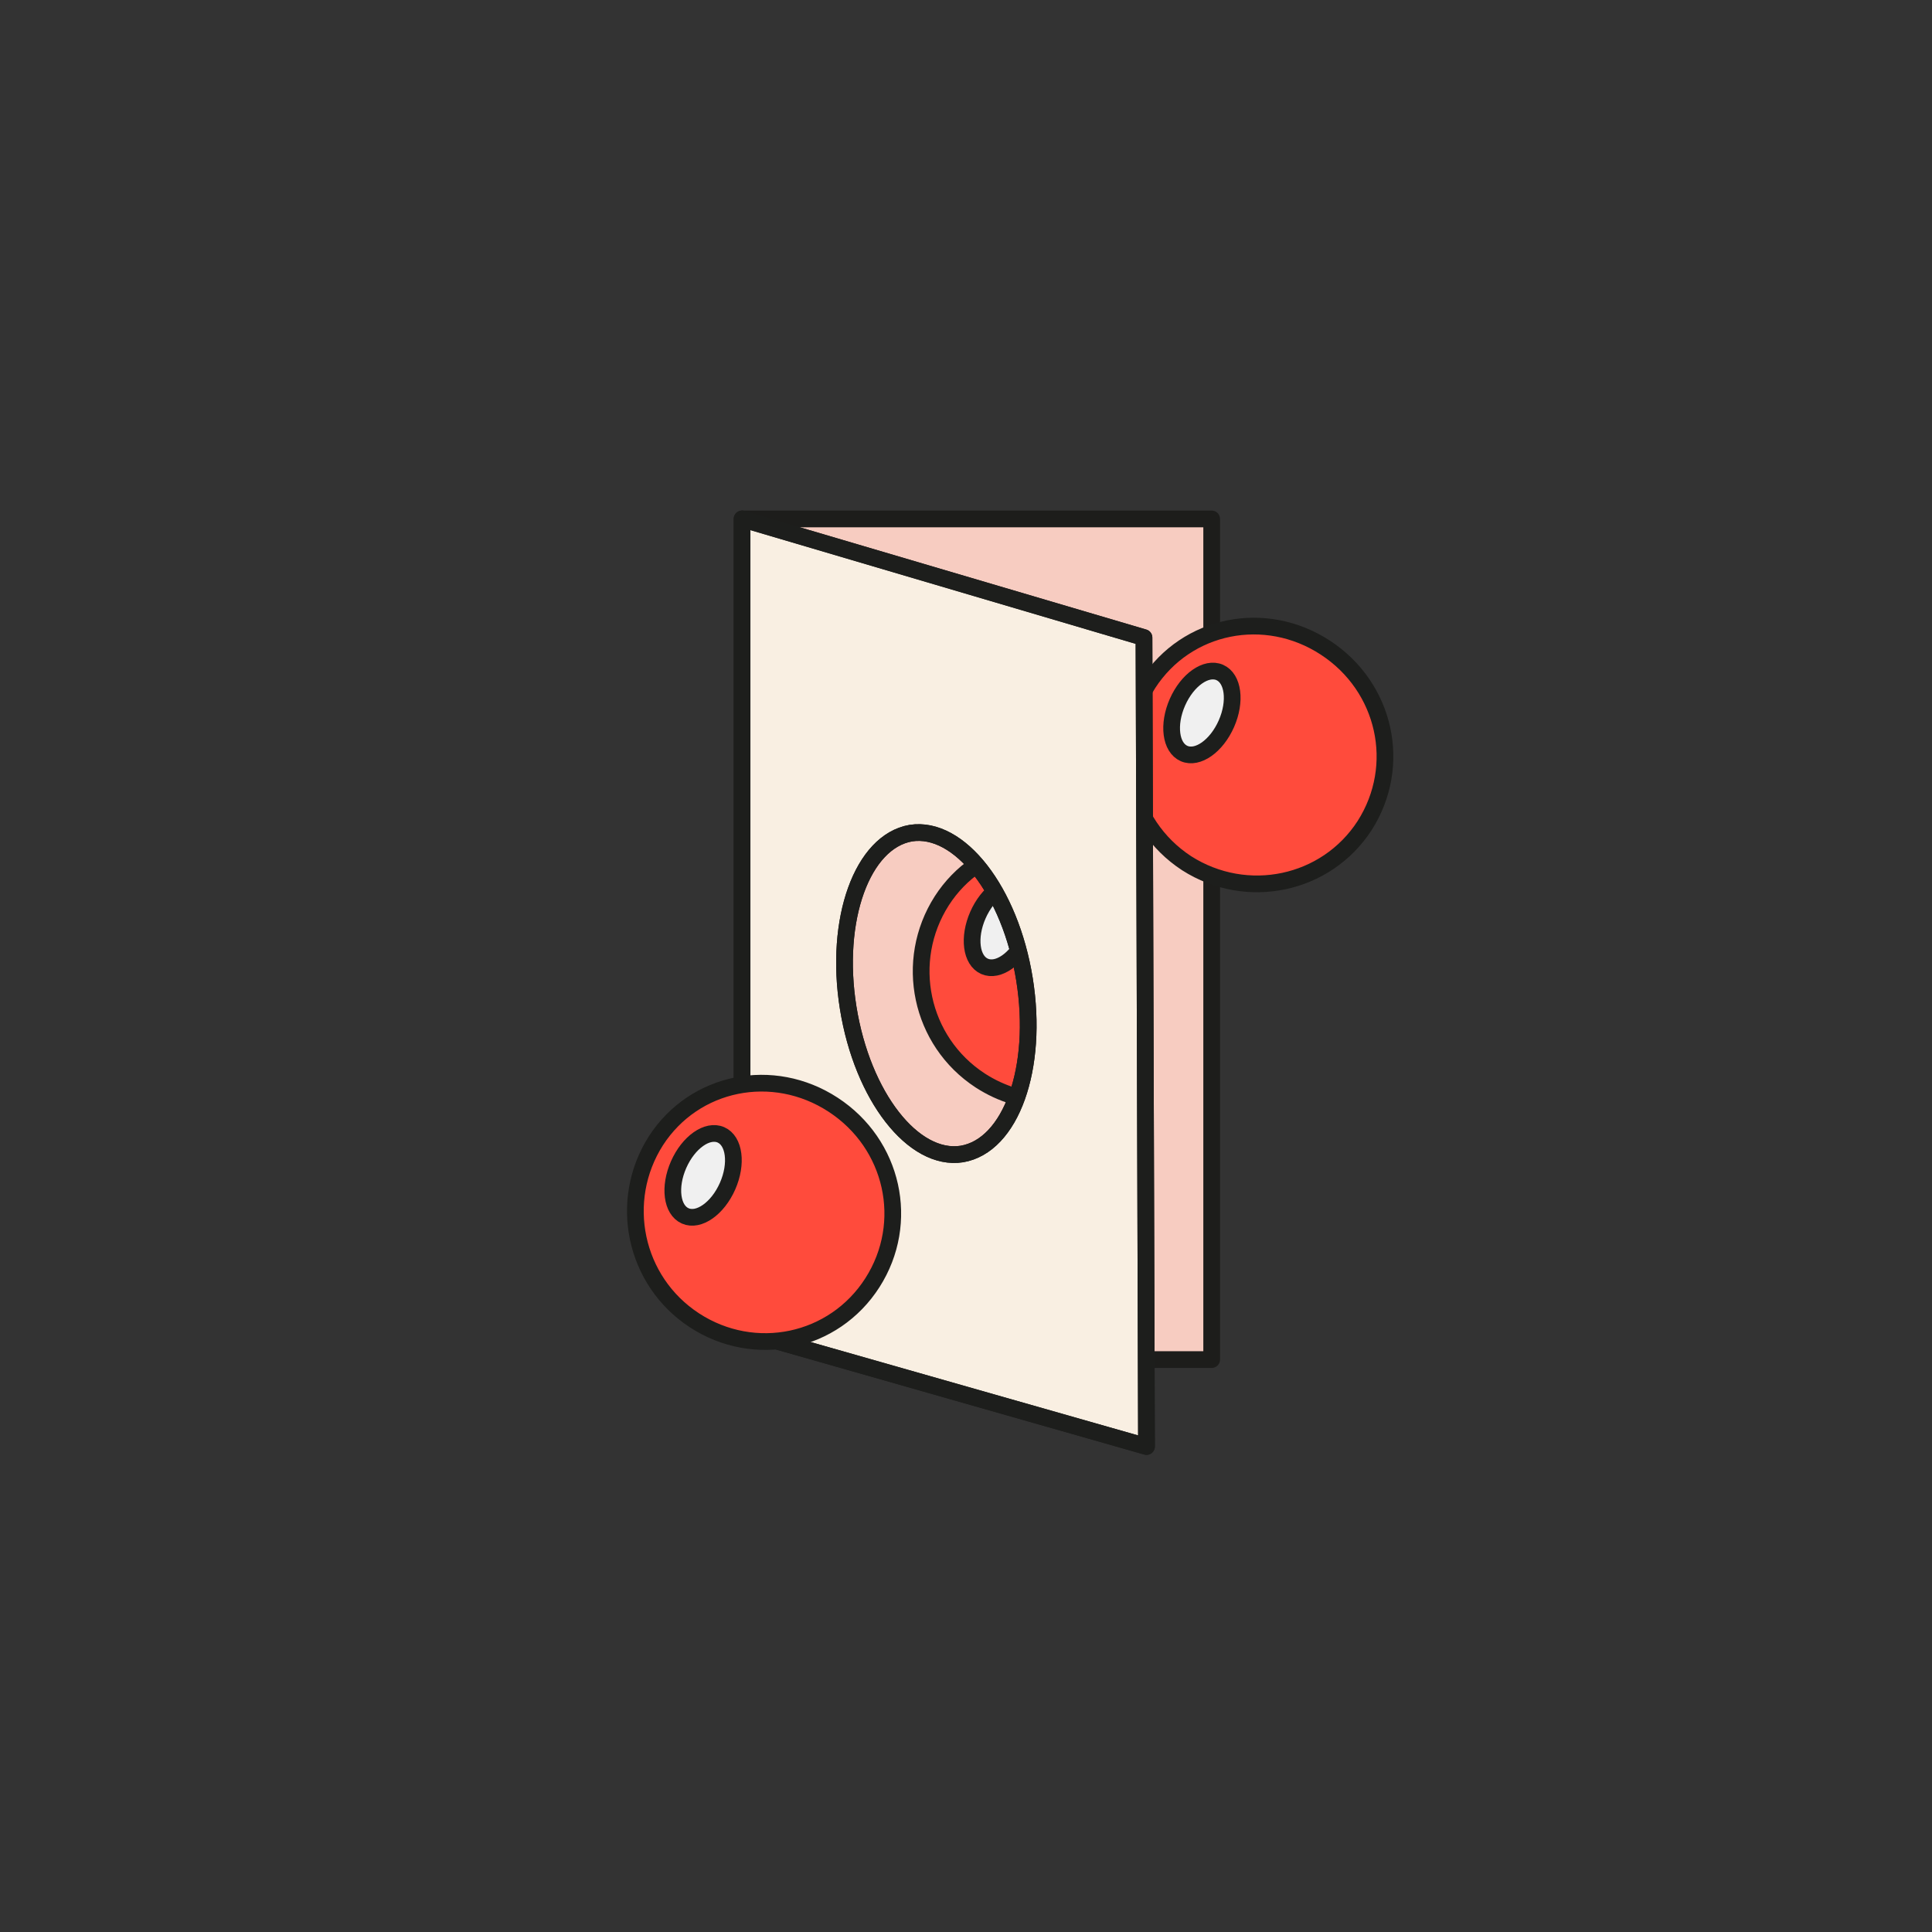 <?xml version="1.0" encoding="utf-8"?>
<!-- Generator: Adobe Illustrator 19.1.0, SVG Export Plug-In . SVG Version: 6.00 Build 0)  -->
<svg version="1.1" id="Capa_1" xmlns="http://www.w3.org/2000/svg" xmlns:xlink="http://www.w3.org/1999/xlink" x="0px" y="0px"
	 viewBox="0 0 231.2 231.2" style="enable-background:new 0 0 231.2 231.2;" xml:space="preserve">
<rect x="0" y="0" width="231.2" height="231.2" fill="#333333" stroke="none"/>
<style type="text/css">
	.st0{fill:#E74C40;stroke:#000000;stroke-width:2;stroke-miterlimit:10;}
	.st1{fill:#BCA26C;stroke:#1D1E1C;stroke-width:2;stroke-miterlimit:10;}
	.st2{fill:#FFFFFF;stroke:#1D1E1C;stroke-width:2;stroke-miterlimit:10;}
	.st3{fill:#DE3A28;stroke:#1D1E1C;stroke-width:2;stroke-miterlimit:10;}
	.st4{fill:#F8EEE1;stroke:#1D1D1B;stroke-width:2;stroke-linecap:round;stroke-linejoin:round;stroke-miterlimit:10;}
	.st5{fill:#CD8C94;stroke:#1D1D1B;stroke-width:2;stroke-linecap:round;stroke-linejoin:round;stroke-miterlimit:10;}
	.st6{fill:#FFC1C8;stroke:#1D1D1B;stroke-width:2;stroke-linecap:round;stroke-linejoin:round;stroke-miterlimit:10;}
	.st7{fill:none;stroke:#1D1D1B;stroke-width:2;stroke-linecap:round;stroke-linejoin:round;stroke-miterlimit:10;}
	.st8{fill:#8DA6A6;stroke:#1E1E1C;stroke-width:2;stroke-linecap:round;stroke-linejoin:round;stroke-miterlimit:10;}
	.st9{fill:#A4C3C6;stroke:#1E1E1C;stroke-width:2;stroke-linecap:round;stroke-linejoin:round;stroke-miterlimit:10;}
	.st10{fill:url(#);}
	.st11{fill:#E4E4E4;stroke:#1D1E1C;stroke-width:2;stroke-linecap:round;stroke-linejoin:round;stroke-miterlimit:10;}
	.st12{fill:#ED7069;stroke:#1D1D1B;stroke-width:2;stroke-linecap:round;stroke-linejoin:round;stroke-miterlimit:10;}
	.st13{fill:#1D508A;}
	.st14{fill:#1D508A;stroke:#1D1D1B;stroke-width:2;stroke-linecap:round;stroke-linejoin:round;stroke-miterlimit:10;}
	.st15{fill:#F1A4AB;stroke:#1D1D1B;stroke-width:2;stroke-linecap:round;stroke-linejoin:round;stroke-miterlimit:10;}
	.st16{fill:#1D1D1B;}
	.st17{fill:#989899;stroke:#1D1D1B;stroke-width:2;stroke-linecap:round;stroke-linejoin:round;stroke-miterlimit:10;}
	.st18{fill:#717171;stroke:#1D1D1B;stroke-width:2;stroke-linecap:round;stroke-linejoin:round;stroke-miterlimit:10;}
	.st19{fill:#BCBABB;stroke:#1D1D1B;stroke-width:2;stroke-linecap:round;stroke-linejoin:round;stroke-miterlimit:10;}
	.st20{fill:#64B5B2;}
	.st21{fill:#1D1E1C;}
	.st22{fill:#549793;}
	.st23{fill:#EEC44D;}
	.st24{fill:#D4AC46;}
	.st25{fill:#3B97D0;}
	.st26{fill:#3586B1;}
	.st27{fill:#E84E42;}
	.st28{fill:#D54037;}
	.st29{fill:#CECECD;stroke:#1D1E1C;stroke-width:2;stroke-linecap:round;stroke-linejoin:round;stroke-miterlimit:10;}
	.st30{fill:none;stroke:#1D1E1C;stroke-width:2;stroke-linecap:round;stroke-linejoin:round;stroke-miterlimit:10;}
	.st31{fill:#FFFFFF;stroke:#1E1E1C;stroke-width:2;stroke-linecap:round;stroke-linejoin:round;stroke-miterlimit:10;}
	.st32{fill:#C1737F;stroke:#1D1E1C;stroke-width:2;stroke-linecap:round;stroke-linejoin:round;stroke-miterlimit:10;}
	.st33{fill:#D4AC46;stroke:#1D1E1C;stroke-width:2;stroke-linecap:round;stroke-linejoin:round;stroke-miterlimit:10;}
	.st34{fill:#EEC44D;stroke:#1D1E1C;stroke-width:2;stroke-linecap:round;stroke-linejoin:round;stroke-miterlimit:10;}
	.st35{fill:#F7F7F5;stroke:#1D1D1B;stroke-width:2;stroke-miterlimit:10;}
	.st36{fill:#C9C8B8;stroke:#1D1D1B;stroke-width:2;stroke-miterlimit:10;}
	.st37{fill:none;stroke:#1D1D1B;stroke-width:2;stroke-miterlimit:10;}
	.st38{fill:#DD3D27;stroke:#1D1D1B;stroke-width:2;stroke-miterlimit:10;}
	.st39{clip-path:url(#SVGID_2_);fill:#FAD14D;stroke:#1D1E1C;stroke-width:2;stroke-miterlimit:10;}
	
		.st40{clip-path:url(#SVGID_2_);fill:#325B59;stroke:#1D1D1B;stroke-width:2;stroke-linecap:round;stroke-linejoin:round;stroke-miterlimit:10;}
	.st41{clip-path:url(#SVGID_2_);}
	.st42{fill:#F7F7F5;stroke:#1D1D1B;stroke-width:2;stroke-linecap:round;stroke-linejoin:round;stroke-miterlimit:10;}
	
		.st43{clip-path:url(#SVGID_2_);fill:#65C1BE;stroke:#1D1D1B;stroke-width:2;stroke-linecap:round;stroke-linejoin:round;stroke-miterlimit:10;}
	
		.st44{clip-path:url(#SVGID_2_);fill:#417C79;stroke:#1D1D1B;stroke-width:2;stroke-linecap:round;stroke-linejoin:round;stroke-miterlimit:10;}
	
		.st45{clip-path:url(#SVGID_2_);fill:#26283D;stroke:#1D1D1B;stroke-width:2;stroke-linecap:round;stroke-linejoin:round;stroke-miterlimit:10;}
	
		.st46{clip-path:url(#SVGID_2_);fill:none;stroke:#1D1D1B;stroke-width:2;stroke-linecap:round;stroke-linejoin:round;stroke-miterlimit:10;}
	
		.st47{clip-path:url(#SVGID_2_);fill:#AD6159;stroke:#1E1E1C;stroke-width:2;stroke-linecap:round;stroke-linejoin:round;stroke-miterlimit:10;}
	
		.st48{clip-path:url(#SVGID_2_);fill:#E88676;stroke:#1E1E1C;stroke-width:2;stroke-linecap:round;stroke-linejoin:round;stroke-miterlimit:10;}
	.st49{opacity:0.63;clip-path:url(#SVGID_2_);}
	.st50{fill:#FFFFFF;}
	.st51{opacity:0.36;fill:#FFFFFF;}
	.st52{opacity:0.23;}
	.st53{opacity:0.23;clip-path:url(#SVGID_2_);}
	.st54{fill:#5F999F;stroke:#1D1E1C;stroke-width:2;stroke-miterlimit:10;}
	.st55{fill:#77C1C5;stroke:#1D1E1C;stroke-width:2;stroke-miterlimit:10;}
	.st56{fill:#FBD943;stroke:#000100;stroke-width:2;stroke-miterlimit:10;}
	.st57{fill:#F1F1F1;stroke:#1D1D1B;stroke-width:2;stroke-miterlimit:10;}
	.st58{fill:#FF5546;stroke:#1D1D1B;stroke-width:2;stroke-linecap:round;stroke-miterlimit:10;}
	.st59{fill:#FF5546;stroke:#1D1D1B;stroke-width:2;stroke-miterlimit:10;}
	.st60{fill:#FFBE4A;stroke:#1E1E1C;stroke-width:2;stroke-linecap:square;stroke-linejoin:bevel;stroke-miterlimit:10;}
	.st61{stroke:#1D1E1C;stroke-width:2;stroke-miterlimit:10;}
	.st62{fill:#DDA345;}
	.st63{fill:#1E1E1C;}
	.st64{fill:#458353;}
	.st65{fill:#CB3524;stroke:#000000;stroke-width:2;stroke-linecap:round;stroke-linejoin:round;stroke-miterlimit:10;}
	.st66{fill:#DC3D26;stroke:#000000;stroke-width:2;stroke-linecap:round;stroke-linejoin:round;stroke-miterlimit:10;}
	.st67{fill:#1E508B;}
	.st68{fill:#E3AA24;stroke:#000000;stroke-width:2;stroke-linecap:round;stroke-linejoin:round;stroke-miterlimit:10;}
	.st69{fill:#3CA3DB;}
	.st70{fill:#E78476;stroke:#000000;stroke-width:2;stroke-linecap:round;stroke-linejoin:round;stroke-miterlimit:10;}
	.st71{fill:#D2756C;}
	.st72{fill:#C0BFBE;stroke:#1D1E1C;stroke-width:2;stroke-linecap:round;stroke-linejoin:round;stroke-miterlimit:10;}
	.st73{fill:#F4F4F2;stroke:#1D1E1C;stroke-width:2;stroke-linecap:round;stroke-linejoin:round;stroke-miterlimit:10;}
	.st74{fill:#FFF6EF;stroke:#1D1E1C;stroke-width:2;stroke-linecap:round;stroke-linejoin:round;stroke-miterlimit:10;}
	.st75{fill:#F3A9A6;}
	.st76{fill:#1EAF9A;}
	.st77{fill:#EE828F;}
	.st78{fill:#A4C3C6;}
	.st79{fill:#FAD04D;}
	.st80{fill:none;stroke:#1D1E1C;stroke-width:2;stroke-miterlimit:10;}
	.st81{fill:#F3A9A6;stroke:#1D1E1C;stroke-width:2;stroke-miterlimit:10;}
	.st82{fill:#FFFFFF;stroke:#1D1D1B;stroke-width:2;stroke-linecap:round;stroke-linejoin:round;stroke-miterlimit:10;}
	.st83{fill:#E2D0B3;stroke:#1D1D1B;stroke-width:2;stroke-linecap:round;stroke-linejoin:round;stroke-miterlimit:10;}
	.st84{fill:#C6B399;stroke:#1D1D1B;stroke-width:2;stroke-linecap:round;stroke-linejoin:round;stroke-miterlimit:10;}
	.st85{fill:#9B9A9A;stroke:#1D1D1B;stroke-width:2;stroke-linecap:round;stroke-linejoin:round;stroke-miterlimit:10;}
	.st86{fill:#B7B3B3;stroke:#1D1D1B;stroke-width:2;stroke-linecap:round;stroke-linejoin:round;stroke-miterlimit:10;}
	.st87{fill:#DADADA;stroke:#1D1D1B;stroke-width:2;stroke-linecap:round;stroke-linejoin:round;stroke-miterlimit:10;}
	.st88{fill:#A6C5C8;stroke:#1D1D1B;stroke-width:2;stroke-linecap:round;stroke-linejoin:round;stroke-miterlimit:10;}
	.st89{fill:#39ADAC;stroke:#1D1D1B;stroke-width:2;stroke-linecap:round;stroke-linejoin:round;stroke-miterlimit:10;}
	.st90{fill:#713662;stroke:#1D1D1B;stroke-width:2;stroke-linecap:round;stroke-linejoin:round;stroke-miterlimit:10;}
	.st91{fill:#363A5D;stroke:#1D1D1B;stroke-width:2;stroke-linecap:round;stroke-linejoin:round;stroke-miterlimit:10;}
	.st92{fill:#FF5546;stroke:#1D1D1B;stroke-width:2;stroke-linecap:round;stroke-linejoin:round;stroke-miterlimit:10;}
	.st93{fill:#DF5165;stroke:#1D1D1B;stroke-width:2;stroke-linecap:round;stroke-linejoin:round;stroke-miterlimit:10;}
	.st94{fill:#00B69E;stroke:#1D1D1B;stroke-width:2;stroke-linecap:round;stroke-linejoin:round;stroke-miterlimit:10;}
	.st95{fill:#FAD14D;stroke:#1D1D1B;stroke-width:2;stroke-linecap:round;stroke-linejoin:round;stroke-miterlimit:10;}
	.st96{fill:#00A9CF;stroke:#1D1D1B;stroke-width:2;stroke-linecap:round;stroke-linejoin:round;stroke-miterlimit:10;}
	.st97{fill:#4EB9AC;stroke:#000100;stroke-width:2;stroke-linecap:round;stroke-linejoin:round;stroke-miterlimit:10;}
	.st98{fill:#4EB9AC;}
	.st99{fill:none;stroke:#000100;stroke-width:2;stroke-linecap:round;stroke-linejoin:round;stroke-miterlimit:10;}
	.st100{fill:#FFFFFF;stroke:#000000;stroke-width:2;stroke-linecap:round;stroke-linejoin:round;stroke-miterlimit:10;}
	.st101{fill:#FFFFFF;stroke:#1D1D1B;stroke-width:2;stroke-miterlimit:10;}
	.st102{fill:#FFFFFF;stroke:#1D1D1B;stroke-width:2;stroke-linecap:round;stroke-miterlimit:10;}
	.st103{fill:#1D1D1B;stroke:#1D1D1B;stroke-width:2;stroke-miterlimit:10;}
	.st104{fill:#1D1D1B;stroke:#FFFFFF;stroke-width:2;stroke-miterlimit:10;}
	.st105{fill:#E1E6E1;stroke:#1D1D1B;stroke-width:2;stroke-linecap:round;stroke-linejoin:round;stroke-miterlimit:10;}
	.st106{fill:none;stroke:#010101;stroke-width:2;stroke-linecap:round;stroke-linejoin:round;stroke-miterlimit:10;}
	.st107{fill:#ECD9DF;stroke:#1D1D1B;stroke-width:2;stroke-linecap:round;stroke-linejoin:round;stroke-miterlimit:10;}
	.st108{stroke:#000000;stroke-width:2;stroke-linecap:round;stroke-linejoin:round;stroke-miterlimit:10;}
	.st109{fill:#B7707A;stroke:#1D1D1B;stroke-width:2;stroke-linecap:round;stroke-linejoin:round;stroke-miterlimit:10;}
	.st110{fill:#E58B95;stroke:#1D1D1B;stroke-width:2;stroke-linecap:round;stroke-linejoin:round;stroke-miterlimit:10;}
	.st111{fill:#68999B;stroke:#1D1D1B;stroke-width:2;stroke-linecap:round;stroke-linejoin:round;stroke-miterlimit:10;}
	.st112{fill:#F2C74E;stroke:#000100;stroke-width:2;stroke-linecap:round;stroke-linejoin:round;stroke-miterlimit:10;}
	.st113{fill:#BC973B;stroke:#000100;stroke-width:2;stroke-linecap:round;stroke-linejoin:round;stroke-miterlimit:10;}
	.st114{fill:#646563;stroke:#1D1D1B;stroke-width:2;stroke-linecap:round;stroke-linejoin:round;stroke-miterlimit:10;}
	.st115{fill:#B6803D;stroke:#1D1D1B;stroke-width:2;stroke-linecap:round;stroke-linejoin:round;stroke-miterlimit:10;}
	.st116{fill:#F6B456;stroke:#1D1D1B;stroke-width:2;stroke-linecap:round;stroke-linejoin:round;stroke-miterlimit:10;}
	.st117{fill:#EC716B;stroke:#1D1D1B;stroke-width:2;stroke-linecap:round;stroke-linejoin:round;stroke-miterlimit:10;}
	.st118{fill:#0B434C;stroke:#1D1D1B;stroke-width:2;stroke-linecap:round;stroke-linejoin:round;stroke-miterlimit:10;}
	.st119{fill:#1D1D1B;stroke:#1D1D1B;stroke-width:2;stroke-linecap:round;stroke-linejoin:round;stroke-miterlimit:10;}
	.st120{fill:#1D1D1B;stroke:#1D1D1B;stroke-miterlimit:10;}
	.st121{fill:#F3A5AC;stroke:#010101;stroke-width:2;stroke-linecap:round;stroke-linejoin:round;stroke-miterlimit:10;}
	.st122{fill:#A6D3B6;stroke:#010101;stroke-width:2;stroke-linecap:round;stroke-linejoin:round;stroke-miterlimit:10;}
	.st123{fill:#A5C4C7;stroke:#010101;stroke-width:2;stroke-linecap:round;stroke-linejoin:round;stroke-miterlimit:10;}
	.st124{fill:#FAD14E;stroke:#010101;stroke-width:2;stroke-linecap:round;stroke-linejoin:round;stroke-miterlimit:10;}
	.st125{fill:#4F79A4;stroke:#1D1E1C;stroke-width:2;stroke-linecap:round;stroke-linejoin:round;stroke-miterlimit:10;}
	.st126{fill:#ED716A;stroke:#1D1E1C;stroke-width:2;stroke-miterlimit:10;}
	.st127{fill:#A8B8DC;stroke:#1D1E1C;stroke-width:2;stroke-linecap:round;stroke-linejoin:round;stroke-miterlimit:10;}
	.st128{fill:#65C0BC;stroke:#1D1E1C;stroke-width:2;stroke-linecap:round;stroke-linejoin:round;stroke-miterlimit:10;}
	.st129{fill:#C2C4C2;stroke:#1D1D1B;stroke-width:2;stroke-linecap:round;stroke-linejoin:round;stroke-miterlimit:10;}
	.st130{fill:#AAB0B5;stroke:#1D1D1B;stroke-width:2;stroke-miterlimit:10;}
	.st131{fill:#D3C2A3;stroke:#1D1D1B;stroke-width:2;stroke-linecap:square;stroke-linejoin:bevel;stroke-miterlimit:10;}
	.st132{stroke:#1D1D1B;stroke-width:2;stroke-miterlimit:10;}
	.st133{fill:#D5DCE4;stroke:#1D1D1B;stroke-width:2;stroke-miterlimit:10;}
	.st134{fill:none;stroke:#FFFFFF;stroke-width:2;stroke-linecap:round;stroke-linejoin:round;stroke-miterlimit:10;}
	.st135{fill:#5080A2;stroke:#1D1D1B;stroke-width:2;stroke-linecap:round;stroke-linejoin:round;stroke-miterlimit:10;}
	.st136{fill:#6094C0;stroke:#1D1D1B;stroke-width:2;stroke-linecap:round;stroke-linejoin:round;stroke-miterlimit:10;}
	.st137{fill:#5688AA;stroke:#1D1D1B;stroke-width:2;stroke-linecap:square;stroke-linejoin:bevel;stroke-miterlimit:10;}
	.st138{fill:#F3C43E;stroke:#1D1D1B;stroke-width:2;stroke-linecap:round;stroke-linejoin:round;stroke-miterlimit:10;}
	.st139{fill:#FABB4B;stroke:#1D1D1B;stroke-width:2;stroke-linecap:round;stroke-linejoin:round;stroke-miterlimit:10;}
	.st140{fill:#FFFFFF;stroke:#1D1D1B;stroke-width:2;stroke-linecap:square;stroke-linejoin:bevel;stroke-miterlimit:10;}
	.st141{fill:#61B675;stroke:#1D1D1B;stroke-width:2;stroke-linecap:square;stroke-linejoin:bevel;stroke-miterlimit:10;}
	.st142{fill:#37AB72;stroke:#1D1D1B;stroke-width:2;stroke-linecap:round;stroke-linejoin:round;stroke-miterlimit:10;}
	.st143{fill:none;stroke:#1D1D1B;stroke-width:2;stroke-linecap:round;stroke-miterlimit:10;}
	.st144{fill:#EDDEBC;stroke:#1D1D1B;stroke-width:2;stroke-linecap:square;stroke-linejoin:bevel;stroke-miterlimit:10;}
	.st145{fill:none;}
	.st146{fill:#52B47D;stroke:#1D1D1B;stroke-width:2;stroke-linecap:round;stroke-linejoin:round;stroke-miterlimit:10;}
	.st147{fill:#2E8D5C;stroke:#1D1D1B;stroke-width:2;stroke-linecap:round;stroke-linejoin:round;stroke-miterlimit:10;}
	.st148{opacity:0.25;fill:none;stroke:#FFFFFF;stroke-width:2;stroke-linecap:round;stroke-linejoin:round;stroke-miterlimit:10;}
	.st149{fill:none;stroke:#1D1D1B;stroke-width:2;stroke-linecap:square;stroke-linejoin:bevel;stroke-miterlimit:10;}
	.st150{fill:#E9554B;stroke:#1D1D1B;stroke-width:2;stroke-miterlimit:10;}
	.st151{fill:#E9524B;stroke:#1D1D1B;stroke-width:2;stroke-linecap:round;stroke-linejoin:round;stroke-miterlimit:10;}
	.st152{fill:#EB6661;stroke:#1D1D1B;stroke-width:2;stroke-miterlimit:10;}
	.st153{opacity:0.2;fill:#1D1D1B;}
	
		.st154{opacity:9.000000e-02;fill:none;stroke:#FFFFFF;stroke-width:2;stroke-linecap:round;stroke-linejoin:round;stroke-miterlimit:10;}
	.st155{fill:#FAD04E;stroke:#1D1D1B;stroke-width:2;stroke-linecap:round;stroke-linejoin:round;stroke-miterlimit:10;}
	.st156{fill:#E5BD4A;stroke:#1D1D1B;stroke-width:2;stroke-linecap:round;stroke-linejoin:round;stroke-miterlimit:10;}
	.st157{fill:#B68235;stroke:#1D1D1B;stroke-width:2;stroke-linecap:round;stroke-linejoin:round;stroke-miterlimit:10;}
	.st158{fill:#D2BFB9;stroke:#1D1D1B;stroke-width:2;stroke-linecap:round;stroke-linejoin:round;stroke-miterlimit:10;}
	.st159{fill:#DADAD2;}
	.st160{clip-path:url(#SVGID_6_);}
	.st161{fill:#308C89;}
	.st162{fill:#333333;}
	.st163{fill:#F0584D;}
	.st164{fill:#FAD14D;}
	.st165{fill:#3CA4DC;}
	.st166{clip-path:url(#SVGID_8_);}
	.st167{fill:#D8B144;}
	.st168{fill:#3290BA;}
	.st169{fill:#D84B48;}
	.st170{fill:#E6DDEE;stroke:#1D1E1C;stroke-width:2;stroke-linecap:square;stroke-linejoin:bevel;stroke-miterlimit:10;}
	.st171{fill:#F1F1F1;stroke:#1D1E1C;stroke-width:2;stroke-miterlimit:10;}
	.st172{fill:#F3BC12;stroke:#010101;stroke-width:2;stroke-linecap:round;stroke-linejoin:round;stroke-miterlimit:10;}
	.st173{fill:#FCD28C;stroke:#1D1E1C;stroke-width:2;stroke-linecap:round;stroke-linejoin:round;stroke-miterlimit:10;}
	.st174{fill:#ED706A;stroke:#1D1E1C;stroke-width:2;stroke-linecap:round;stroke-linejoin:round;stroke-miterlimit:10;}
	.st175{fill:#CB615E;stroke:#1D1E1C;stroke-width:2;stroke-linecap:round;stroke-linejoin:round;stroke-miterlimit:10;}
	.st176{fill:#F7CCC1;stroke:#1D1D1B;stroke-width:2;stroke-linecap:round;stroke-linejoin:round;stroke-miterlimit:10;}
	.st177{fill:#FF4B3C;stroke:#1D1E1C;stroke-width:2;stroke-linecap:round;stroke-linejoin:round;stroke-miterlimit:10;}
	.st178{fill:#F0F0F0;stroke:#1D1E1C;stroke-width:2;stroke-linecap:round;stroke-linejoin:round;stroke-miterlimit:10;}
	.st179{fill:#F9EFE2;stroke:#1D1E1C;stroke-width:2;stroke-linecap:round;stroke-linejoin:round;stroke-miterlimit:10;}
	.st180{fill:#9AC7AA;stroke:#1D1D1B;stroke-width:2;stroke-linecap:round;stroke-linejoin:round;stroke-miterlimit:10;}
	.st181{fill:#A2CFD6;stroke:#1D1D1B;stroke-width:2;stroke-linecap:round;stroke-linejoin:round;stroke-miterlimit:10;}
	.st182{fill:#E799A0;}
	.st183{opacity:0.41;fill:#A2CFD6;}
</style>
<g>
	<polygon class="st176" points="88.9,62.1 88.9,153.8 103.1,153.8 103.1,162.7 145,162.7 145,62.1 	"/>
	<g>
		<g>
			<path class="st177" d="M133.4,103.2c-7.1-4.3-16.2-2.4-20.7,4.6c-4.6,7.2-2.6,16.8,4.6,21.5c5.1,3.3,11.3,3.3,16.2,0.4V103.2z"/>
		</g>
	</g>
	
		<ellipse transform="matrix(-0.915 -0.403 0.403 -0.915 185.052 260.402)" class="st178" cx="119.9" cy="110.7" rx="3.2" ry="5.3"/>
	<g>
		<path class="st177" d="M163.3,98.8c4.6-7.2,2.5-16.6-4.7-21.3c-7.2-4.7-16.6-2.8-21.2,4.3c-4.6,7.2-2.6,16.8,4.6,21.5
			C149.2,107.9,158.7,105.9,163.3,98.8z"/>
	</g>
	<g>
		<path class="st179" d="M136.9,76.3L88.8,62.1v97.2l48.4,13.8L136.9,76.3z M115.1,138.1c-5.8,0.9-11.9-6.9-13.6-17.5
			s1.7-19.9,7.5-20.9c5.8-0.9,11.9,6.9,13.6,17.5S121,137.1,115.1,138.1z"/>
	</g>
	
		<ellipse transform="matrix(-0.915 -0.403 0.403 -0.915 240.941 221.283)" class="st178" cx="143.7" cy="85.3" rx="3.2" ry="5.3"/>
	<g>
		<path class="st30" d="M136.9,76.3L88.8,62.1v97.2l48.4,13.8L136.9,76.3z M115.1,138.1c-5.8,0.9-11.9-6.9-13.6-17.5
			s1.7-19.9,7.5-20.9c5.8-0.9,11.9,6.9,13.6,17.5S121,137.1,115.1,138.1z"/>
	</g>
	<g>
		<path class="st177" d="M104.4,153.5c4.6-7.2,2.5-16.6-4.7-21.3c-7.2-4.7-16.6-2.8-21.2,4.3c-4.6,7.2-2.6,16.8,4.6,21.5
			C90.3,162.7,99.8,160.7,104.4,153.5z"/>
	</g>
	
		<ellipse transform="matrix(-0.915 -0.403 0.403 -0.915 104.388 303.289)" class="st178" cx="84.1" cy="140.7" rx="3.2" ry="5.3"/>
</g>
</svg>
